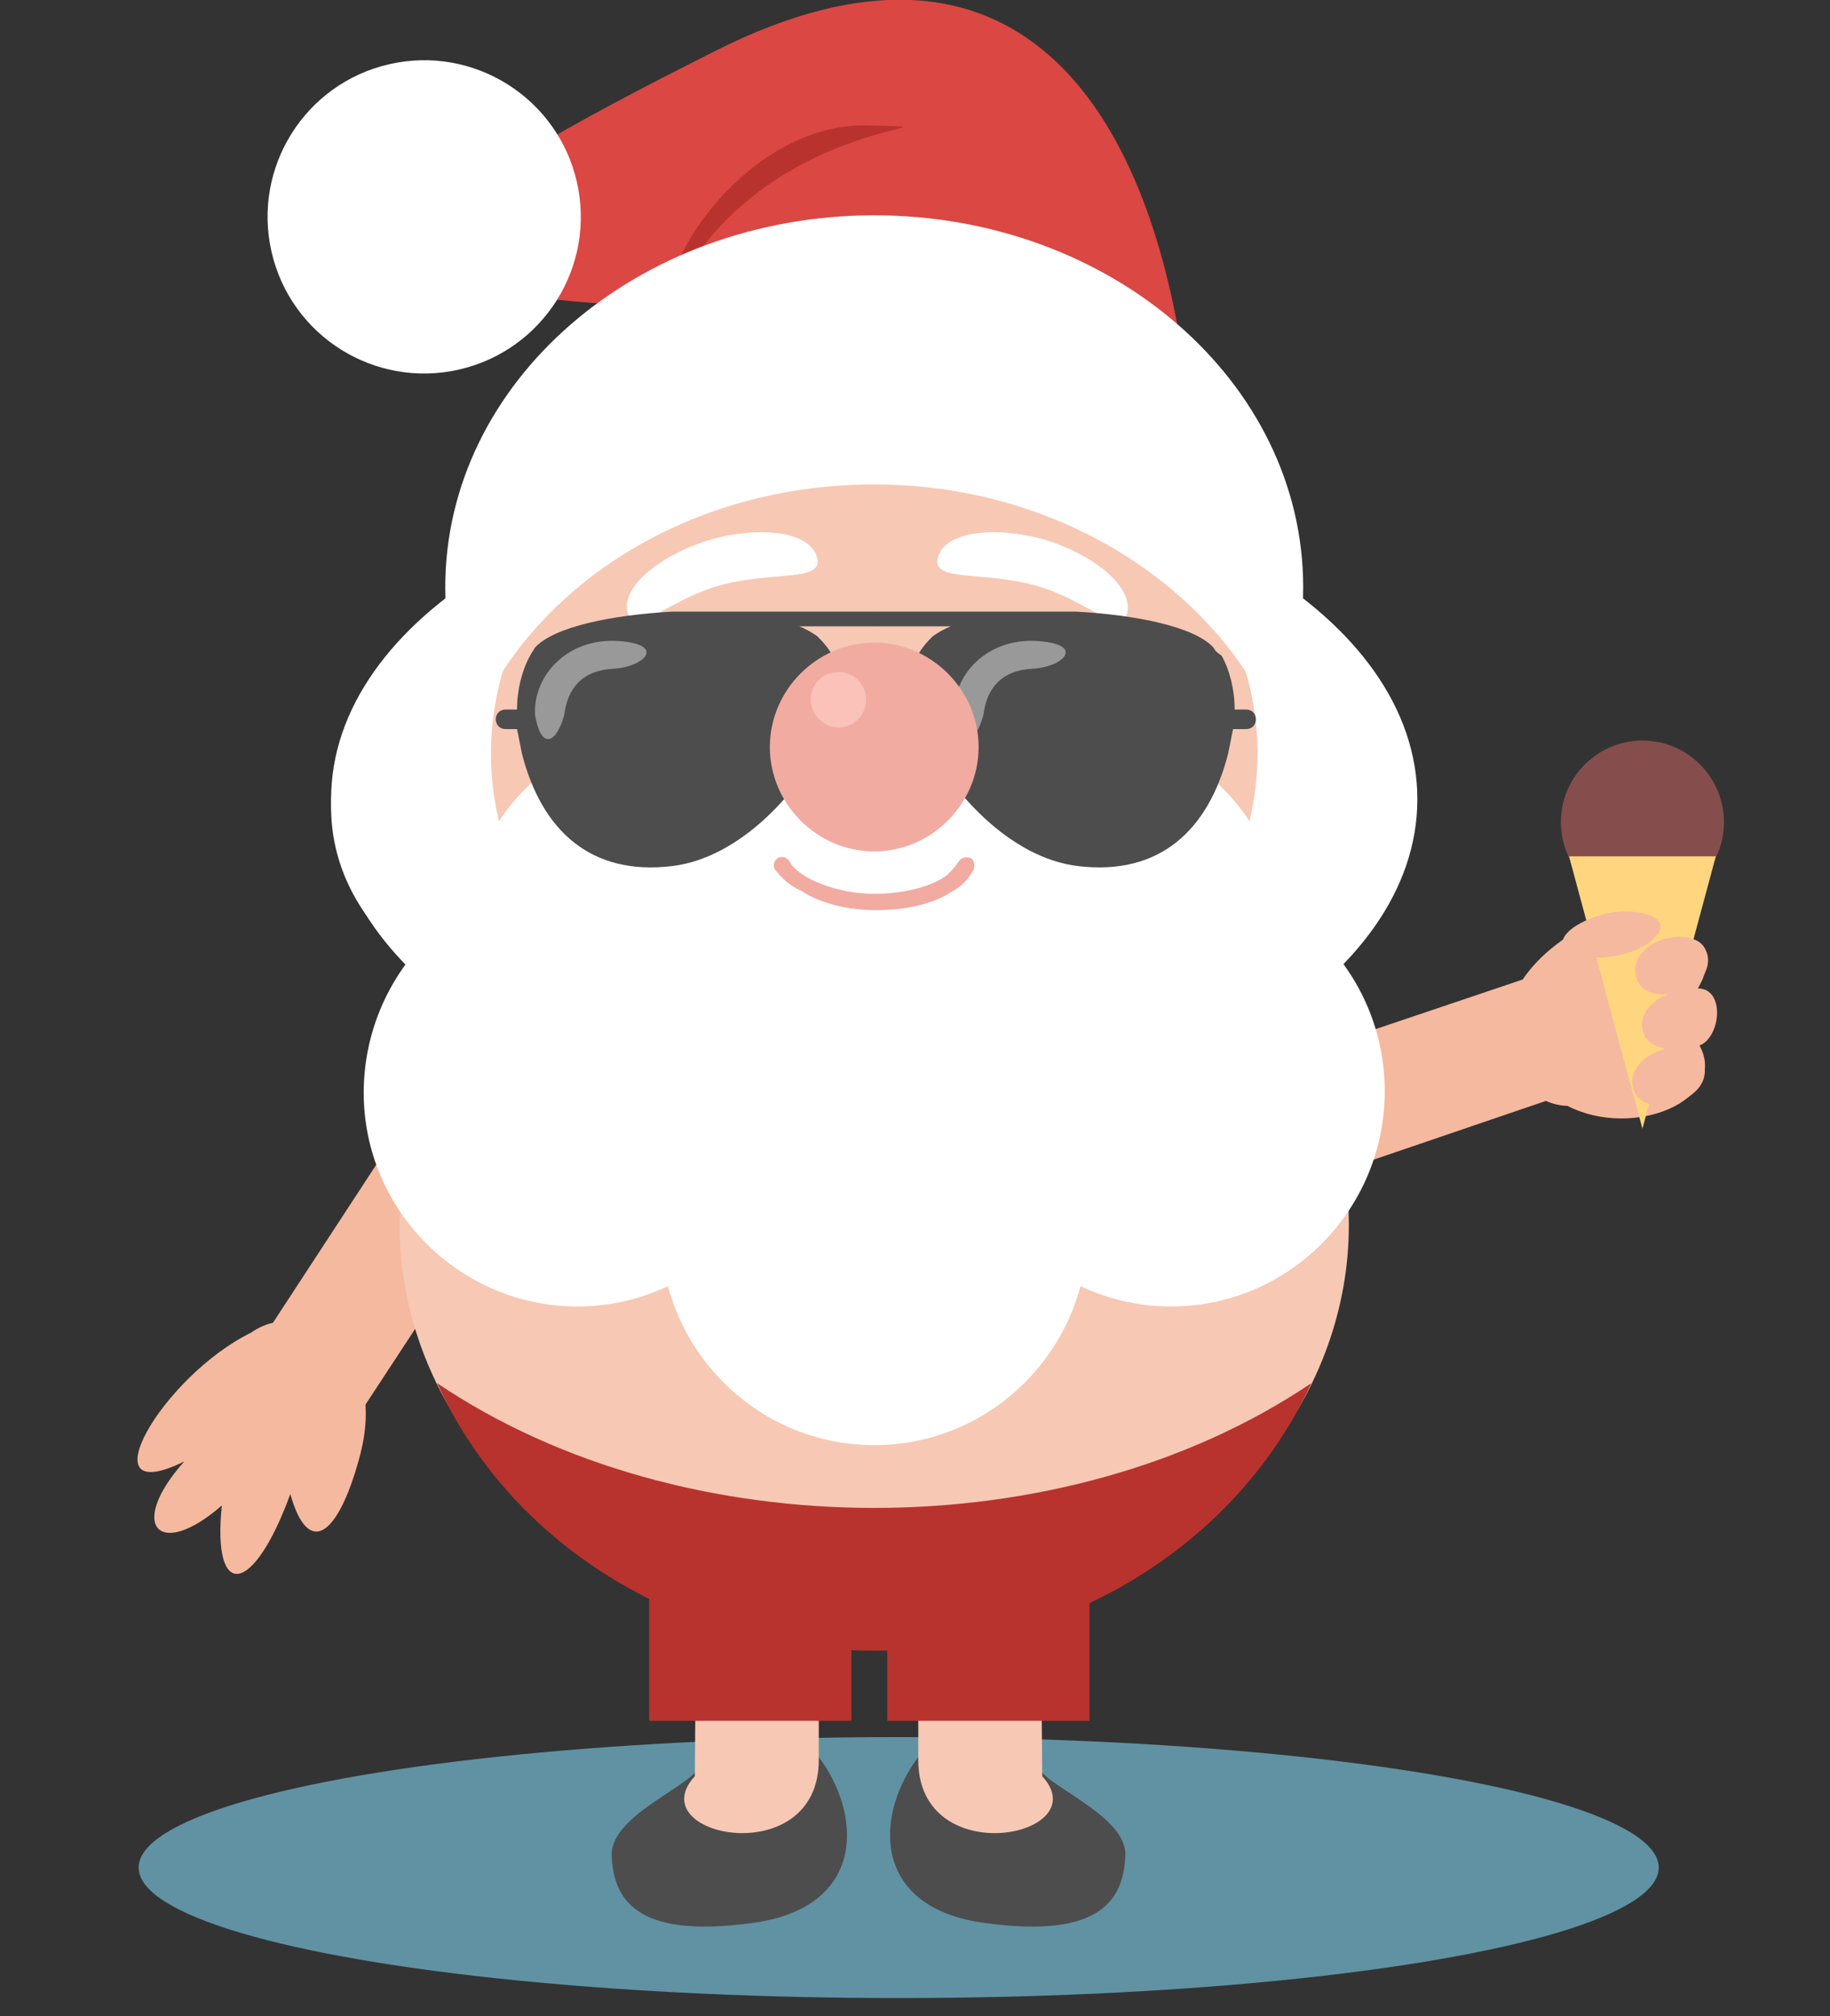 <?xml version="1.0" encoding="utf-8"?>
<!-- Generator: Adobe Illustrator 22.0.1, SVG Export Plug-In . SVG Version: 6.00 Build 0)  -->
<svg version="1.1" xmlns="http://www.w3.org/2000/svg" xmlns:xlink="http://www.w3.org/1999/xlink" x="0px" y="0px"
	 viewBox="0 0 112.2 123.6" style="enable-background:new 0 0 112.2 123.6;" xml:space="preserve">
<rect x="0" y="0" width="112.2" height="123.6" fill="#333333" stroke="none"/>
<style type="text/css">
	.st0{fill-rule:evenodd;clip-rule:evenodd;fill:#8EC3D4;}
	.st1{fill-rule:evenodd;clip-rule:evenodd;fill:#6092A3;}
	.st2{fill-rule:evenodd;clip-rule:evenodd;fill:#B8332E;}
	.st3{fill-rule:evenodd;clip-rule:evenodd;fill:#4D4D4D;}
	.st4{fill-rule:evenodd;clip-rule:evenodd;fill:#FFFFFF;}
	.st5{fill-rule:evenodd;clip-rule:evenodd;fill:#DB4743;}
	.st6{fill:#FD9325;}
	.st7{fill-rule:evenodd;clip-rule:evenodd;fill:#F7C8B4;}
	.st8{fill:#4D4D4D;}
	.st9{fill-rule:evenodd;clip-rule:evenodd;fill:#F1ABA1;}
	.st10{fill:#F1ABA1;}
	.st11{fill-rule:evenodd;clip-rule:evenodd;fill:#FAC2B9;}
	.st12{fill-rule:evenodd;clip-rule:evenodd;fill:#FFB463;}
	.st13{fill-rule:evenodd;clip-rule:evenodd;fill:#EB963B;}
	.st14{fill-rule:evenodd;clip-rule:evenodd;fill:#C9EAF5;}
	.st15{fill-rule:evenodd;clip-rule:evenodd;fill:#B5DDEB;}
	.st16{fill-rule:evenodd;clip-rule:evenodd;fill:#FFD67F;}
	.st17{fill-rule:evenodd;clip-rule:evenodd;fill:#E0B24E;}
	.st18{fill-rule:evenodd;clip-rule:evenodd;fill:#F5B99F;}
	.st19{fill-rule:evenodd;clip-rule:evenodd;fill:#854E4C;}
	.st20{fill-rule:evenodd;clip-rule:evenodd;fill:#999999;}
	.st21{fill-rule:evenodd;clip-rule:evenodd;fill:#EDBC51;}
	.st22{fill-rule:evenodd;clip-rule:evenodd;fill:#B8332E;stroke:#B8332E;stroke-width:0.216;stroke-miterlimit:22.926;}
	.st23{fill-rule:evenodd;clip-rule:evenodd;fill:#BEAEA1;}
	.st24{fill:#648691;}
</style>
<g id="BACKGROUND">
</g>
<g id="OBJECTS">
	<g>
		<ellipse class="st1" cx="55.1" cy="114.5" rx="46.6" ry="8"/>
		<g>
			<g>
				<path class="st18" d="M31.6,72.1L21.5,87.5c-4.4,0.1-4.5,0.3-6.4-3.9l10-15.3C30,61.3,36.5,64.7,31.6,72.1z"/>
				<path class="st18" d="M22,89.5c-1.3,4.7-3.1,6-4.2,2.1c-2.3,6.3-4.8,6.5-4.2,0.7c-3.9,3.4-5.8,1.2-2.3-2.7
					c-6.1,3-1.4-5.2,4.1-7.9C18.5,79.5,24,82.5,22,89.5z"/>
			</g>
			<g>
				<path class="st3" d="M42.9,108.2c-0.2,1.2-5.4,3-5.4,5.5c0.1,2.6,1.3,5.2,8.6,4.2c6.8-0.9,6.8-6.3,4.3-9.9
					C48,104.5,43.6,104.4,42.9,108.2z"/>
				<path class="st7" d="M42.7,96.4h7.5v11.5c0,6.9-11,4.7-7.6,1L42.7,96.4z"/>
				<rect x="39.8" y="74" class="st2" width="12.4" height="31.5"/>
			</g>
			<g>
				<path class="st18" d="M77.5,65.4L95,59.5c3.5,2.7,3.7,2.6,2.7,7l-17.3,5.9C72.2,75,69.1,68.3,77.5,65.4z"/>
				<path class="st18" d="M95.7,57.7c3.9-2.9,6.2-2.8,4.6,0.9c3.8-2.3,5.3-0.6,3.8,2c1.7,0,1.4,3,0.1,3.5c1.8,3.3-4,5.8-8.1,3.7
					C92.5,67.7,89.9,61.9,95.7,57.7z"/>
			</g>
			<g>
				<path class="st3" d="M63.6,108.2c0.2,1.2,5.4,3,5.4,5.5c-0.1,2.6-1.3,5.2-8.6,4.2c-6.8-0.9-6.8-6.3-4.3-9.9
					C58.5,104.5,62.9,104.4,63.6,108.2z"/>
				<path class="st7" d="M63.8,96.4h-7.5v11.5c0,6.9,11,4.7,7.6,1L63.8,96.4z"/>
				<rect x="54.4" y="74" class="st2" width="12.4" height="31.5"/>
			</g>
			<ellipse class="st7" cx="53.6" cy="75.1" rx="29.1" ry="25.1"/>
			<path class="st4" d="M53.6,69.1c18.3,0,33.3-9,33.3-20.1c0-11.1-15-20.1-33.3-20.1c-18.3,0-33.3,9-33.3,20.1
				C20.3,60.1,35.3,69.1,53.6,69.1z"/>
			<path class="st4" d="M33.4,61.6c7.2,0,13.1-5.4,13.1-12.1c0-6.7-5.9-12.1-13.1-12.1s-13.1,5.4-13.1,12.1
				C20.3,56.1,26.2,61.6,33.4,61.6z"/>
			<ellipse class="st7" cx="53.6" cy="46.2" rx="23.5" ry="20.4"/>
			<g>
				<ellipse class="st4" cx="42.7" cy="56.3" rx="13.9" ry="12.1"/>
				<ellipse class="st4" cx="64.5" cy="56.3" rx="13.9" ry="12.1"/>
			</g>
			<path class="st4" d="M35.4,80.1c7.2,0,13.1-5.9,13.1-13.2c0-7.3-5.9-13.2-13.1-13.2S22.3,59.7,22.3,67
				C22.3,74.2,28.2,80.1,35.4,80.1z"/>
			<path class="st4" d="M71.8,80.1c7.2,0,13.1-5.9,13.1-13.2c0-7.3-5.9-13.2-13.1-13.2c-7.2,0-13.1,5.9-13.1,13.2
				C58.7,74.2,64.6,80.1,71.8,80.1z"/>
			<ellipse class="st4" cx="53.6" cy="75.4" rx="13.1" ry="13.2"/>
			<path class="st8" d="M40.9,40.3c-0.1,0.3-0.4,0.4-0.7,0.3c-0.3-0.1-0.4-0.4-0.3-0.7c0.2-0.4,0.5-0.8,0.9-1.1
				c0.7-0.5,1.8-0.8,3-0.9c1.1-0.1,2.3,0,3.3,0.4c0.6,0.3,1.2,0.6,1.5,1.2c0.2,0.2,0.1,0.5-0.1,0.7c-0.2,0.2-0.5,0.1-0.7-0.1
				c-0.2-0.3-0.6-0.6-1.1-0.8c-0.8-0.3-1.8-0.4-2.8-0.3c-1,0.1-1.9,0.4-2.5,0.8C41.2,39.9,41,40.1,40.9,40.3z"/>
			<path class="st4" d="M64.1,33.1c-3.2-0.9-6.2-0.5-6.6,1.1c-0.4,1.5,2.8,0.8,6,1.7c3.2,0.9,5.2,3.2,5.6,1.7
				C69.5,36.1,67.3,34.1,64.1,33.1z"/>
			<path class="st4" d="M43.5,33.1c3.2-0.9,6.2-0.5,6.6,1.1c0.4,1.5-2.8,0.8-6,1.7c-3.2,0.9-5.2,3.2-5.6,1.7
				C38,36.1,40.3,34.1,43.5,33.1z"/>
			<path class="st10" d="M47.5,53.3c-0.1-0.2-0.1-0.5,0.2-0.7c0.2-0.1,0.5-0.1,0.7,0.2c0.2,0.4,0.6,0.7,1.1,1c1.1,0.6,2.6,1,4.1,1
				c1.5,0,3-0.3,4.1-0.9c0.5-0.3,0.8-0.7,1.1-1.1c0.1-0.2,0.4-0.3,0.7-0.2c0.2,0.1,0.3,0.4,0.2,0.7c-0.3,0.6-0.8,1.1-1.4,1.4
				c-1.2,0.8-3,1.1-4.6,1.1c-1.7,0-3.4-0.4-4.6-1.2C48.4,54.3,47.9,53.8,47.5,53.3z"/>
			<path class="st5" d="M72.6,22.5C70.4,6.8,62.4-6.2,43.9,3.1c-18.5,9.3-25.2,14.2-7.2,15.5C54.5,20,60.2,22.9,72.6,22.5z"/>
			<path class="st2" d="M41,18.6c-0.2-3.4,5.5-11.3,12.5-10.9C60.4,7.9,46.3,7,41,18.6z"/>
			<ellipse transform="matrix(0.975 -0.223 0.223 0.975 -2.308 6.127)" class="st4" cx="26" cy="13.3" rx="9.6" ry="9.6"/>
			<path class="st4" d="M53.6,13.2c14.5,0,26.3,10.2,26.3,22.8c0,2.9-0.6,5.7-1.8,8.3c-3.8-8.5-13.4-14.6-24.5-14.6
				c-11.2,0-20.7,6-24.5,14.6c-1.1-2.6-1.8-5.3-1.8-8.3C27.3,23.4,39.1,13.2,53.6,13.2z"/>
			<path class="st8" d="M67.6,39.9c0.1,0.3,0,0.5-0.3,0.7c-0.3,0.1-0.5,0-0.7-0.3c-0.1-0.2-0.3-0.4-0.6-0.6
				c-0.6-0.4-1.5-0.7-2.5-0.8c-1-0.1-2,0-2.8,0.3c-0.5,0.2-0.8,0.5-1.1,0.8c-0.2,0.2-0.5,0.3-0.7,0.1c-0.2-0.2-0.3-0.5-0.1-0.7
				c0.4-0.5,0.9-0.9,1.5-1.2c0.9-0.4,2.1-0.5,3.3-0.4c1.1,0.1,2.2,0.4,3,0.9C67.1,39.2,67.5,39.5,67.6,39.9z"/>
			<path class="st2" d="M26.8,84.8C41.9,95,65.3,95,80.4,84.8c-4.4,9.6-14.7,16.4-26.8,16.4C41.5,101.2,31.2,94.5,26.8,84.8z"/>
			<path class="st19" d="M100.7,55.4c2.7,0,5-2.2,5-5c0-2.7-2.2-5-5-5c-2.7,0-5,2.2-5,5C95.7,53.2,98,55.4,100.7,55.4z"/>
			<polygon class="st16" points="96.2,52.5 105.2,52.5 100.7,69.2 			"/>
			<path class="st18" d="M98.5,56c1.6-0.3,3.1,0,3.3,0.7c0.1,0.7-1.1,1.6-2.7,1.9c-1.7,0.3-3.1,0-3.3-0.7
				C95.7,57.2,96.9,56.4,98.5,56z"/>
			<path class="st18" d="M104.7,58.6c0.4,2.2-4,3.4-4.4,1.2C99.8,57.6,104.2,56.4,104.7,58.6z"/>
			<path class="st18" d="M105.1,61.9c0.4,2.2-4,3.4-4.4,1.2C100.3,60.9,104.7,59.7,105.1,61.9z"/>
			<path class="st18" d="M104.5,65.4c0.4,2.2-4,3.4-4.4,1.2C99.7,64.4,104.1,63.2,104.5,65.4z"/>
			<g>
				<g>
					<path class="st8" d="M43.2,38.4h-0.4v0c-0.5,0-1,0-1.6,0c-3.5,0.2-6.8,0.8-7.7,1.8c0,0,0,0,0,0.1c-0.1,0.1-0.2,0.2-0.2,0.3
						c-0.9,1.3-0.9,3.4-0.4,5.4c1.1,4.2,3.7,6.8,8.3,6.2c3.8-0.5,7.4-4.4,8.9-7.7c0.8-1.8,0.9-3.5-0.4-4.8c0,0-0.1-0.1-0.1-0.1
						C48.5,38.8,46,38.4,43.2,38.4z"/>
					<path class="st8" d="M32.8,39.7C32.9,39.7,32.9,39.7,32.8,39.7c1.2-1.3,4.8-2,8.4-2.2c0.5,0,1.1,0,1.6,0v0h10.8v0.9H49
						c0.5,0.2,0.8,0.4,1.1,0.6c0,0,0.1,0.1,0.1,0.1c0.9,0.9,1.3,1.8,1.3,2.9c0.1-0.1,0.1-0.1,0.2-0.2c0.6-0.6,1.2-1.1,1.9-1.1v0.9
						c-0.4,0-0.9,0.3-1.3,0.8c-0.5,0.5-0.9,1.2-1.2,1.8l0,0c-0.1,0.2-0.2,0.4-0.3,0.7c-1.7,3.6-5.4,7.7-9.6,8.2
						c-5,0.6-8-2.2-9.2-6.9c-0.1-0.5-0.2-1-0.3-1.5H31c-0.4,0-0.6-0.3-0.6-0.6l0,0c0-0.4,0.3-0.6,0.6-0.6h0.7c0-1.2,0.3-2.4,0.8-3.3
						C32.6,40,32.7,39.9,32.8,39.7z"/>
				</g>
				<g>
					<path class="st8" d="M64,38.4h0.4v0c0.5,0,1,0,1.6,0c3.5,0.2,6.8,0.8,7.7,1.8c0,0,0,0,0,0.1c0.1,0.1,0.2,0.2,0.2,0.3
						c0.9,1.3,0.9,3.4,0.4,5.4c-1.1,4.2-3.7,6.8-8.3,6.2c-3.8-0.5-7.4-4.4-8.9-7.7c-0.8-1.8-0.9-3.5,0.4-4.8c0,0,0.1-0.1,0.1-0.1
						C58.7,38.8,61.2,38.4,64,38.4z"/>
					<path class="st8" d="M74.4,39.7C74.4,39.7,74.3,39.7,74.4,39.7c-1.2-1.3-4.8-2-8.4-2.2c-0.5,0-1.1,0-1.6,0v0H53.6l-1,0.4l1,0.5
						h4.7c-0.5,0.2-0.8,0.4-1.1,0.6c0,0-0.1,0.1-0.1,0.1c-0.9,0.9-1.3,1.8-1.3,2.9c-0.1-0.1-0.1-0.1-0.2-0.2
						c-0.6-0.6-1.2-1.1-1.9-1.1l-0.5,0.6l0.5,0.3c0.4,0,0.9,0.3,1.3,0.8c0.5,0.5,0.9,1.2,1.2,1.8l0,0c0.1,0.2,0.2,0.4,0.3,0.7
						c1.7,3.6,5.4,7.7,9.6,8.2c5,0.6,8-2.2,9.2-6.9c0.1-0.5,0.2-1,0.3-1.5h0.8c0.4,0,0.6-0.3,0.6-0.6l0,0c0-0.4-0.3-0.6-0.6-0.6
						h-0.7c0-1.2-0.3-2.4-0.8-3.3C74.6,40,74.5,39.9,74.4,39.7z"/>
				</g>
			</g>
			<path class="st20" d="M58.5,43.8c-0.1-2.4,2-4.7,5.1-4.5c3,0.2,1.6,1.6-0.3,1.7c-1.9,0.1-2.8,1.2-3,2.8
				C59.9,45.4,58.9,46.2,58.5,43.8z"/>
			<path class="st9" d="M53.6,52.2c3.5,0,6.4-2.9,6.4-6.4c0-3.5-2.9-6.4-6.4-6.4c-3.5,0-6.4,2.9-6.4,6.4
				C47.2,49.3,50.1,52.2,53.6,52.2z"/>
			<path class="st11" d="M51.4,44.6c1,0,1.7-0.8,1.7-1.7c0-1-0.8-1.7-1.7-1.7c-1,0-1.7,0.8-1.7,1.7C49.7,43.8,50.5,44.6,51.4,44.6z"
				/>
			<path class="st20" d="M32.8,43.8c-0.1-2.4,2-4.7,5.1-4.5c3,0.2,1.6,1.6-0.3,1.7c-1.9,0.1-2.8,1.2-3,2.8
				C34.2,45.4,33.2,46.2,32.8,43.8z"/>
		</g>
	</g>
</g>
<g id="DESIGNED_BY_FREEPIK">
</g>
</svg>
